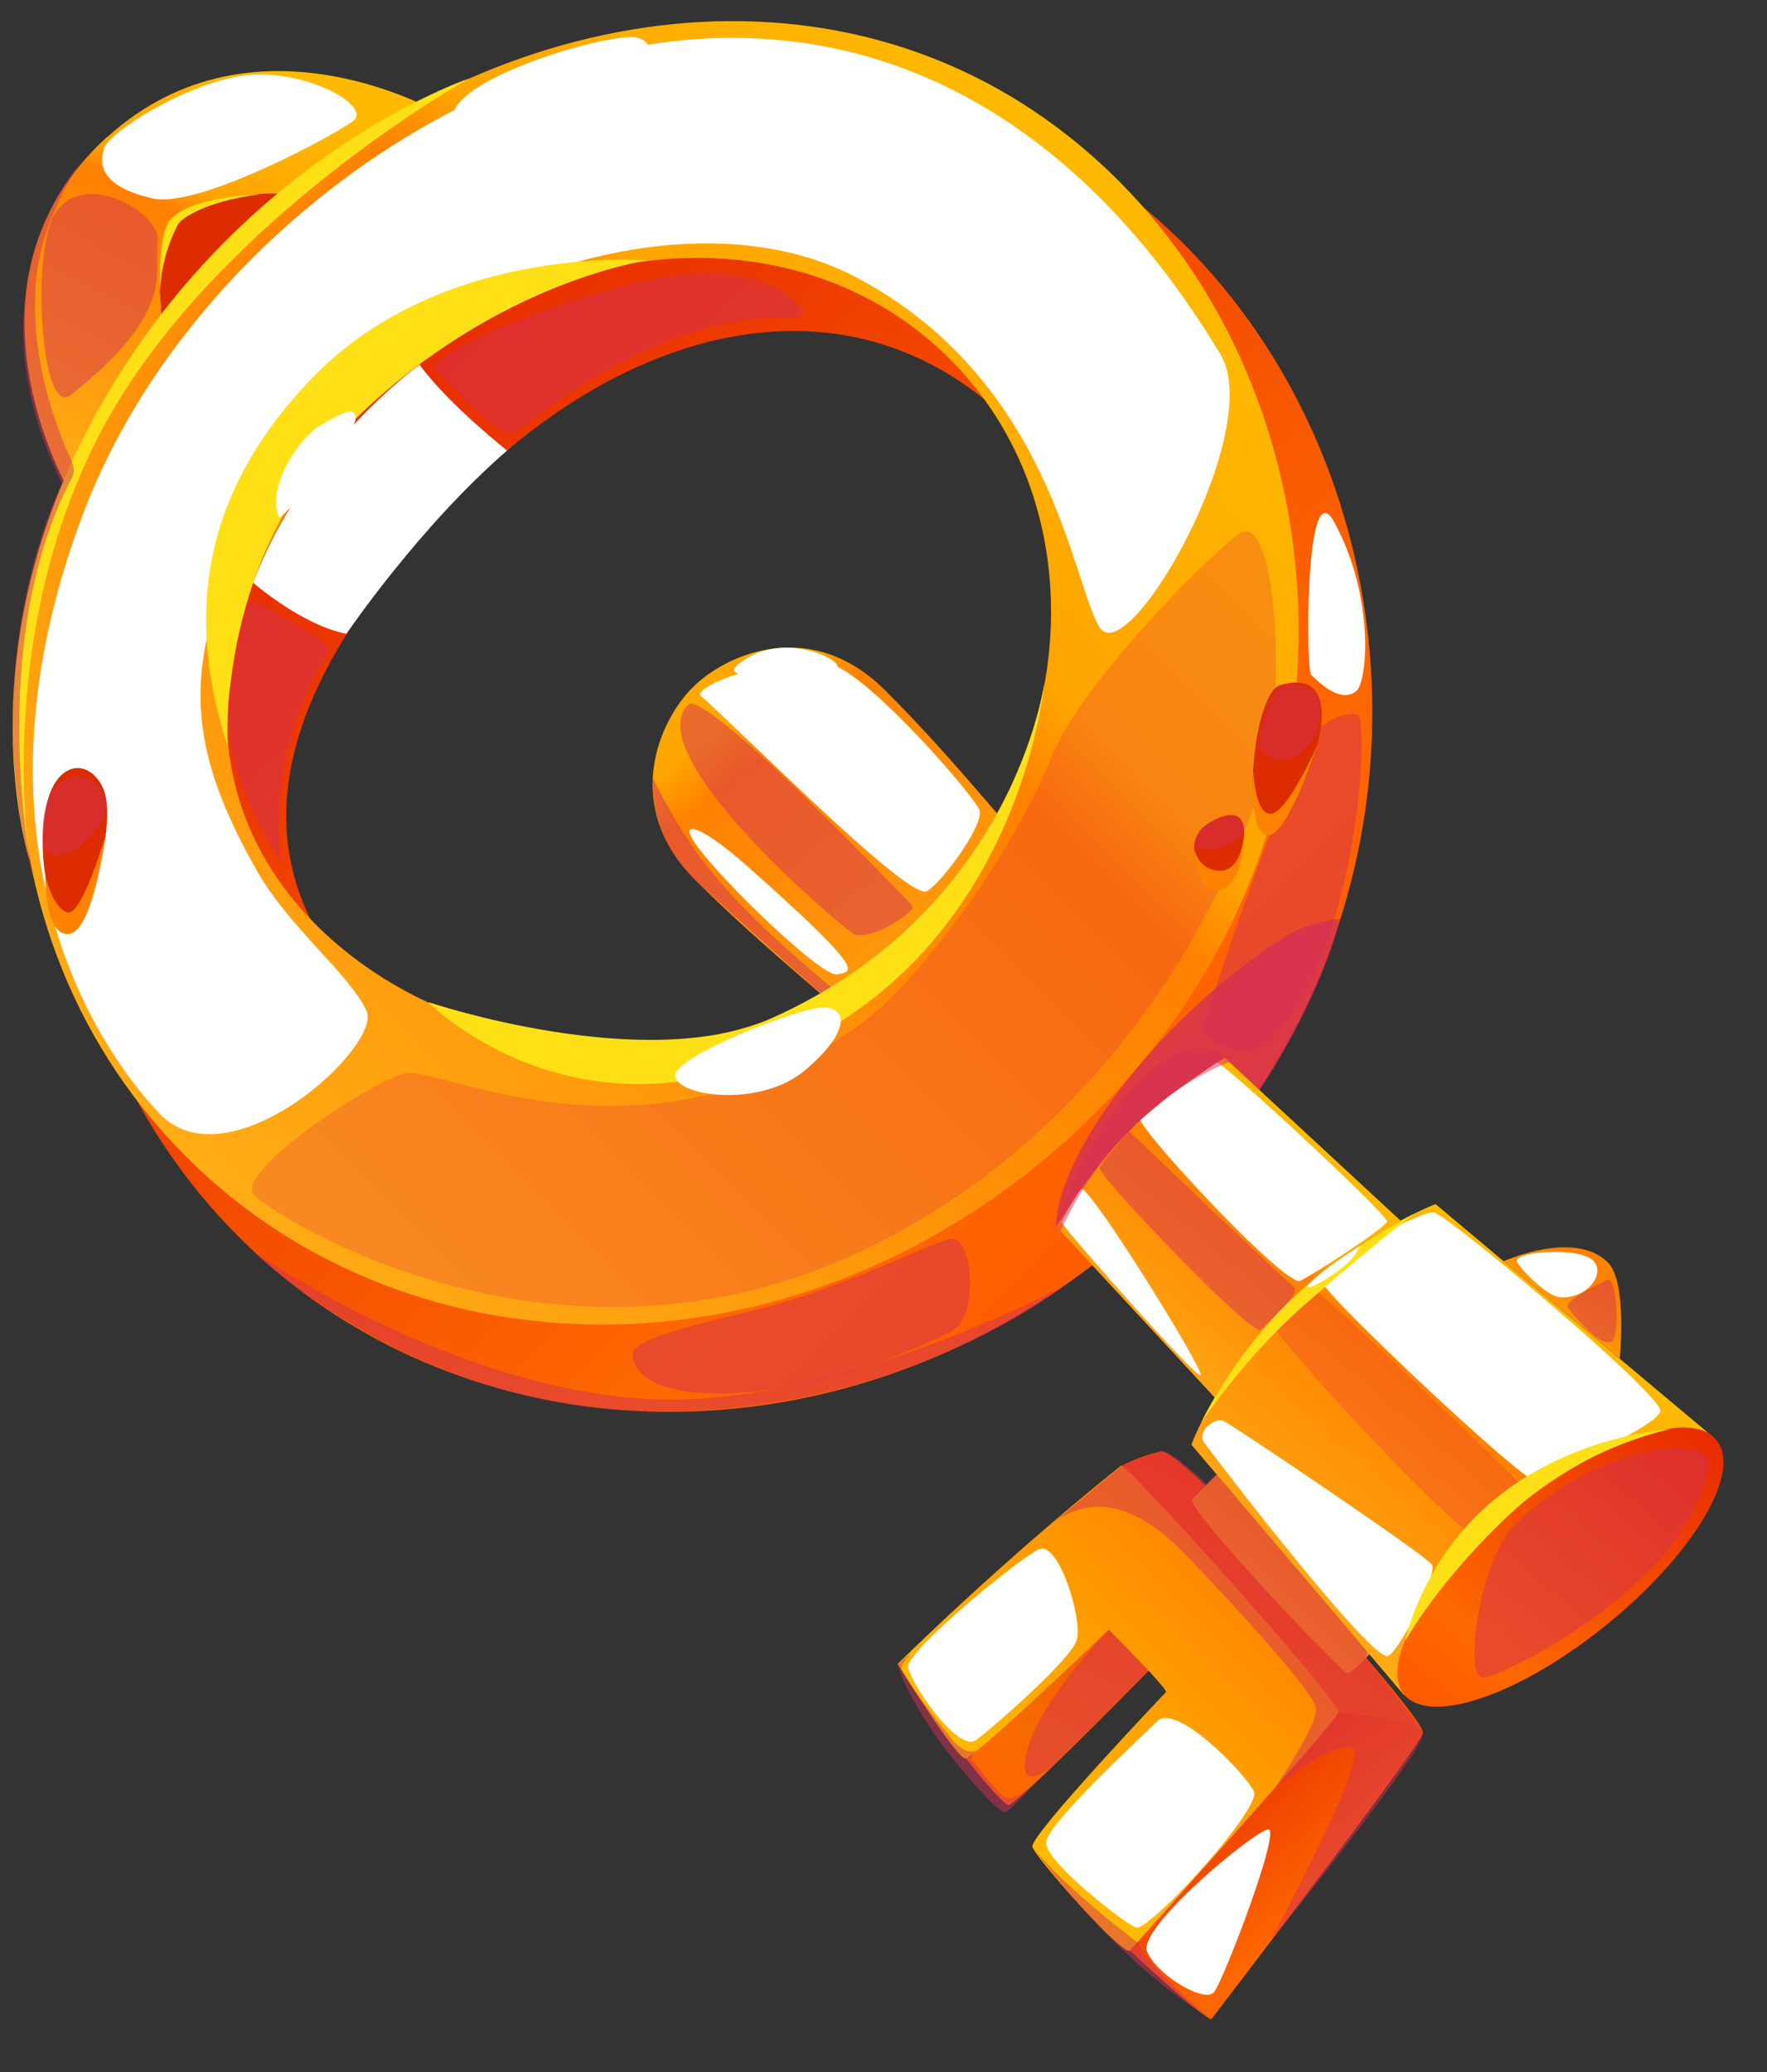 <svg width="29" height="34" viewBox="0 0 29 34" fill="none" xmlns="http://www.w3.org/2000/svg">
<rect x="0" y="0" width="29" height="34" fill="#333333" stroke="none"/>
<path d="M11.367 11.281C10.796 11.852 10.21 13.245 11.415 14.444C12.62 15.649 13.825 16.553 14.588 17.322L15.922 15.837L17.407 14.504C16.638 13.734 15.734 12.529 14.529 11.33C13.325 10.125 11.937 10.711 11.367 11.281Z" fill="url(#paint0_linear_192_3765)"/>
<g style="mix-blend-mode:multiply" opacity="0.5">
<path d="M10.716 12.771C10.716 12.771 10.629 13.707 11.415 14.444C12.012 15.004 13.9 16.682 13.9 16.682L14.314 16.725C14.314 16.725 12.582 15.45 11.598 14.207C11.114 13.6 10.716 12.771 10.716 12.771Z" fill="#D42F55"/>
</g>
<path d="M2.029 6.188L6.036 2.18C6.036 2.18 3.642 1.772 2.523 2.842C1.362 3.95 2.029 6.188 2.029 6.188Z" fill="#DC2C00"/>
<path d="M1.759 2.245C-0.882 4.649 1.146 8.076 1.146 8.076L3.11 6.112C2.545 5.601 2.437 4.348 2.954 3.622C3.696 3.116 5.019 2.944 5.605 3.622L7.316 1.911C7.316 1.911 4.207 0.029 1.759 2.25V2.245Z" fill="url(#paint1_linear_192_3765)"/>
<path d="M4.535 4.945C0.576 8.904 -0.182 15.213 3.158 19.441C6.918 24.201 14.303 24.54 19.209 19.64C24.114 14.74 23.291 6.978 18.59 3.256C14.411 -0.057 8.494 0.986 4.535 4.95V4.945ZM16.094 16.531C13.12 19.506 8.117 18.806 5.767 16.085C3.583 13.551 5.014 10.652 7.639 8.022C10.269 5.391 13.728 4.455 16.304 6.677C19.074 9.07 19.069 13.556 16.094 16.531Z" fill="url(#paint2_linear_192_3765)"/>
<path d="M3.777 4.004C-0.128 7.909 -0.908 14.078 2.34 18.177C5.987 22.781 13.2 23.045 18.02 18.22C22.839 13.4 22.102 5.843 17.541 2.239C13.48 -0.972 7.676 0.093 3.771 3.998L3.777 4.004ZM15.002 15.224C12.082 18.145 7.192 17.515 4.912 14.88C2.787 12.421 3.664 9.027 6.229 6.462C8.795 3.896 12.781 3.455 15.282 5.606C17.971 7.919 17.928 12.298 15.008 15.224H15.002Z" fill="url(#paint3_linear_192_3765)"/>
<g style="mix-blend-mode:soft-light">
<path d="M6.014 16.585C6.283 17.172 3.755 19.463 2.62 18.274C1.523 17.123 -0.656 13.745 1.372 8.409C2.975 4.187 7.671 0.583 12.076 0.621C16.815 0.658 19.284 4.601 20.026 5.806C20.79 7.048 18.504 11.05 18.041 10.287C17.59 9.533 17.251 6.236 14.045 4.547C11.258 3.079 6.627 4.687 4.772 7.549C2.884 10.459 2.921 11.997 4.207 14.272C4.739 15.219 5.729 15.972 6.014 16.585Z" fill="white"/>
</g>
<g style="mix-blend-mode:multiply" opacity="0.2">
<path d="M6.622 17.613C5.767 17.925 3.895 19.259 4.159 19.592C4.428 19.926 9.242 23.035 14.427 20.388C18.719 18.194 20.349 14.095 20.736 12.734C21.118 11.395 20.952 8.28 20.317 8.77C19.682 9.259 17.692 11.287 17.235 12.471C16.772 13.665 15.234 16.069 13.959 16.924C10.414 19.313 7.122 17.435 6.622 17.618V17.613Z" fill="#DA0553"/>
</g>
<path d="M0.485 14.111C0.485 14.111 -0.193 9.873 2.072 6.376C4.051 3.316 7.698 1.288 7.698 1.288C7.698 1.288 3.793 2.6 1.48 6.968C-0.585 10.862 0.485 14.111 0.485 14.111Z" fill="#FFE016"/>
<path d="M7.037 16.451C7.037 16.451 9.435 18.904 13.066 17.166C16.794 15.386 17.143 11.185 17.143 11.185C17.143 11.185 16.659 14.934 12.647 16.715C10.57 17.634 7.037 16.446 7.037 16.446V16.451Z" fill="#FFE016"/>
<path d="M10.635 4.273C10.635 4.273 7.305 3.983 5.164 6.161C3.024 8.34 3.185 10.54 3.739 12.255C3.739 12.255 3.519 9.125 5.837 6.871C8.161 4.612 10.629 4.273 10.629 4.273H10.635Z" fill="#FFE016"/>
<path d="M7.472 1.783C7.117 2.498 10.274 2.482 10.517 2.175C10.758 1.869 10.952 0.648 10.409 0.61C9.871 0.572 7.752 1.212 7.472 1.783Z" fill="white"/>
<path d="M11.081 17.656C11.124 17.995 12.485 18.183 13.222 17.554C13.959 16.924 13.905 16.543 13.523 16.532C13.141 16.516 11.043 17.339 11.081 17.661V17.656Z" fill="white"/>
<g style="mix-blend-mode:soft-light">
<path d="M4.153 9.561C4.153 9.561 4.955 10.26 5.686 10.4C5.686 10.4 6.875 8.646 8.322 7.393C8.322 7.393 7.354 6.629 6.886 5.984C6.886 5.984 4.982 7.345 4.153 9.566V9.561Z" fill="white"/>
</g>
<path d="M4.578 8.479C4.368 8.001 4.906 7.183 5.261 6.979C5.616 6.774 5.837 6.651 5.837 6.871C5.837 7.092 4.621 8.582 4.573 8.479H4.578Z" fill="white"/>
<g style="mix-blend-mode:multiply" opacity="0.5">
<path d="M4.213 9.884C4.438 10.002 5.482 10.534 5.385 10.701C5.294 10.863 4.395 12.17 4.611 14.154C4.611 14.154 3.524 12.595 3.777 11.271C4.03 9.97 4.024 9.792 4.207 9.889L4.213 9.884Z" fill="#D42F55"/>
</g>
<g style="mix-blend-mode:multiply" opacity="0.5">
<path d="M7.155 6.059C7.316 6.231 8.188 7.221 8.44 7.097C8.699 6.973 10.689 5.128 13.039 5.214C13.47 5.231 12.749 4.3 11.141 4.515C9.57 4.725 6.913 5.806 7.149 6.059H7.155Z" fill="#D42F55"/>
</g>
<g style="mix-blend-mode:soft-light">
<path d="M1.706 2.449C1.544 2.939 2.066 3.159 2.507 3.256C3.255 3.428 5.562 2.186 5.81 1.971C6.057 1.756 5.186 1.207 4.218 1.223C3.266 1.239 1.802 2.137 1.7 2.444L1.706 2.449Z" fill="white"/>
</g>
<g style="mix-blend-mode:multiply" opacity="0.5">
<path d="M0.894 3.514C0.512 4.171 0.673 6.86 1.157 6.484C2.905 5.112 2.524 4.456 2.588 3.966C2.647 3.477 1.346 2.751 0.894 3.52V3.514Z" fill="#D42F55"/>
</g>
<path d="M2.792 3.606C2.54 3.918 2.647 5.139 2.647 5.139C2.647 5.139 2.513 4.472 2.922 3.681C2.959 3.606 3.32 3.31 4.272 3.187C4.272 3.187 3.11 3.219 2.792 3.611V3.606Z" fill="#FFE016"/>
<g style="mix-blend-mode:multiply" opacity="0.5">
<path d="M1.335 2.659C1.335 2.659 -0.58 4.687 1.017 7.93C1.017 7.93 -0.424 10.77 0.544 14.417C0.544 14.417 -0.274 10.587 1.189 7.823C1.259 7.688 1.141 7.484 1.087 7.365C0.883 6.881 0.501 5.838 0.587 4.66C0.662 3.579 1.329 2.664 1.329 2.664L1.335 2.659Z" fill="#D42F55"/>
</g>
<path d="M2.835 1.998C2.814 2.138 4.148 1.901 4.18 1.772C4.255 1.417 3.992 1.207 3.621 1.325C3.077 1.498 2.857 1.874 2.835 1.998Z" fill="white"/>
<g style="mix-blend-mode:multiply" opacity="0.8">
<path d="M17.331 20.124C17.369 18.833 19.166 16.59 21.059 15.391C21.511 15.105 21.989 15.084 21.989 15.084C21.688 16.321 20.532 18.521 19.074 19.753L17.326 20.124H17.331Z" fill="#D42F55"/>
</g>
<path d="M23.334 28.381C23.334 28.381 23.351 28.424 23.351 28.435C23.351 28.451 23.334 28.472 23.313 28.51C23.313 28.51 23.313 28.515 23.308 28.521C22.915 29.177 19.876 33.136 19.876 33.136C19.607 33.001 18.547 32.006 18.547 32.006L19.322 30.645L20.554 28.478L19.139 27.122C19.139 27.122 16.659 29.666 16.546 29.618C16.401 29.559 15.858 28.86 15.858 28.86L14.744 27.311L18.407 24.051C18.407 24.051 18.725 23.884 19.058 23.814C19.381 23.75 23.066 27.795 23.334 28.375V28.381Z" fill="url(#paint4_linear_192_3765)"/>
<path d="M19.558 24.605C19.601 24.912 22.006 27.424 22.108 27.456C22.21 27.488 22.909 26.654 22.909 26.654L20.209 23.954L19.558 24.611V24.605Z" fill="url(#paint5_linear_192_3765)"/>
<path d="M23.334 28.381C23.334 28.381 23.356 28.413 23.35 28.435C23.35 28.446 23.334 28.467 23.313 28.51C23.313 28.51 23.313 28.516 23.307 28.521C22.915 29.177 19.876 33.136 19.876 33.136C19.607 33.002 18.547 32.007 18.547 32.007L19.322 30.646L21.968 28.102C22.259 28.112 23.189 28.247 23.334 28.387V28.381Z" fill="url(#paint6_linear_192_3765)"/>
<path d="M21.968 28.101C21.909 28.273 18.644 31.888 18.547 32.006C18.45 32.13 16.998 30.489 16.944 30.306C16.89 30.124 19.139 27.762 19.139 27.762C19.117 27.66 18.197 26.74 18.197 26.74C18.197 26.74 16.019 28.827 15.847 28.854C15.702 28.876 14.733 27.305 14.733 27.305C14.733 27.305 16.32 25.718 18.396 24.051C18.477 23.986 22.016 27.934 21.963 28.096L21.968 28.101Z" fill="url(#paint7_linear_192_3765)"/>
<g style="mix-blend-mode:soft-light">
<path d="M18.827 32.028C19.004 32.426 19.773 32.873 19.924 32.69C20.075 32.513 21.043 29.984 20.812 30.017C20.58 30.049 18.655 31.636 18.827 32.028Z" fill="white"/>
</g>
<g style="mix-blend-mode:multiply" opacity="0.5">
<path d="M16.944 30.307C16.944 30.307 18.219 32.125 19.876 33.131C19.876 33.131 18.832 32.286 18.687 31.888C18.687 31.888 17.455 30.963 16.944 30.307Z" fill="#D42F55"/>
</g>
<g style="mix-blend-mode:soft-light">
<path d="M14.905 27.375C15.024 27.752 15.75 28.758 16.019 28.553C16.288 28.354 17.562 27.246 17.67 26.918C17.778 26.59 17.374 25.267 17.046 25.423C16.718 25.579 14.825 27.122 14.905 27.375Z" fill="white"/>
</g>
<g style="mix-blend-mode:soft-light">
<path d="M17.17 30.221C17.116 30.538 18.59 31.668 18.671 31.635C19.079 31.474 20.698 29.656 20.58 29.398C20.467 29.139 19.316 27.924 18.988 28.247C18.66 28.569 17.224 29.892 17.17 30.221Z" fill="white"/>
</g>
<g style="mix-blend-mode:multiply" opacity="0.5">
<path d="M14.949 27.111L14.739 27.316C14.739 27.316 14.723 27.456 15.132 28.139C15.551 28.849 16.396 29.747 16.482 29.742C16.568 29.736 17.009 29.236 17.009 29.236C17.009 29.236 16.654 29.591 16.487 29.483C16.326 29.381 15.982 28.913 15.944 28.87C15.906 28.827 16.095 28.655 16.095 28.655C16.095 28.655 15.928 28.924 15.594 28.505C15.272 28.096 14.75 27.429 14.793 27.348C14.836 27.262 14.944 27.111 14.944 27.111H14.949Z" fill="#D42F55"/>
</g>
<g style="mix-blend-mode:multiply" opacity="0.5">
<path d="M18.848 27.419L18.203 26.746C18.203 26.746 17.122 27.827 16.874 28.672C16.621 29.549 17.299 28.957 17.299 28.957L18.848 27.413V27.419Z" fill="#D42F55"/>
</g>
<path d="M20.107 17.355C20.107 17.355 19.192 17.898 18.536 18.554C17.88 19.21 17.337 20.125 17.337 20.125L22.834 26.063L24.351 24.374L26.04 22.857L20.102 17.36L20.107 17.355Z" fill="url(#paint8_linear_192_3765)"/>
<path d="M21.091 21.426C19.978 22.539 19.553 23.706 19.553 23.706L23.044 27.816L24.926 25.266L28.105 23.572L23.56 19.758C23.56 19.758 22.259 20.253 21.086 21.42L21.091 21.426Z" fill="url(#paint9_linear_192_3765)"/>
<path d="M28.111 23.573C28.665 24.036 27.853 25.461 26.347 26.677C24.921 27.828 23.469 28.306 23.05 27.812C22.646 27.333 23.329 26.085 24.631 24.955C25.997 23.772 27.579 23.116 28.111 23.568V23.573Z" fill="url(#paint10_linear_192_3765)"/>
<g style="mix-blend-mode:multiply" opacity="0.5">
<path d="M24.878 24.998C24.287 25.562 23.991 27.596 24.362 27.531C24.744 27.461 27.794 25.955 28.046 24.029C28.105 23.578 26.357 23.594 24.878 25.003V24.998Z" fill="#D42F55"/>
</g>
<g style="mix-blend-mode:multiply" opacity="0.5">
<path d="M17.31 24.965C17.982 24.508 18.692 24.702 19.505 25.557C20.317 26.412 21.554 27.757 21.597 28.021C21.645 28.284 20.935 29.322 20.935 29.322C20.935 29.322 21.92 28.532 22.205 28.682C22.49 28.833 20.79 31.936 20.865 31.84C20.941 31.743 23.453 28.634 23.35 28.435C23.248 28.236 22.415 27.203 22.415 27.203L22.447 27.111L19.967 24.191L19.806 24.352C19.806 24.352 19.209 23.782 19.058 23.82C18.913 23.857 18.407 24.056 18.407 24.056L17.31 24.965Z" fill="#D42F55"/>
</g>
<path d="M17.939 30.867C18.617 30.495 18.988 30.797 19.037 30.926C19.085 31.06 18.752 31.491 18.585 31.378C18.418 31.265 17.773 30.958 17.939 30.867Z" fill="white"/>
<path d="M15.551 27.994C15.648 28.365 15.922 28.403 16.094 28.252C16.266 28.101 15.433 27.537 15.551 27.994Z" fill="white"/>
<path d="M24.674 20.695C25.448 20.383 26.067 20.393 26.389 20.716C26.712 21.039 26.583 22.292 26.583 22.292L24.679 20.695H24.674Z" fill="url(#paint11_linear_192_3765)"/>
<g style="mix-blend-mode:soft-light">
<path d="M21.511 11.066C21.834 11.389 22.076 11.486 22.259 11.341C22.442 11.195 22.571 9.792 21.893 8.56C21.42 7.705 21.43 10.98 21.517 11.066H21.511Z" fill="white"/>
</g>
<g style="mix-blend-mode:multiply" opacity="0.5">
<path d="M10.382 22.244C10.468 23.158 13.125 23.099 15.616 21.846C16.078 21.615 15.971 20.238 15.589 20.329C15.207 20.415 13.776 21.168 12.351 21.507C10.925 21.846 10.36 22.034 10.382 22.249V22.244Z" fill="#D42F55"/>
</g>
<g style="mix-blend-mode:multiply" opacity="0.5">
<path d="M19.752 16.881C19.843 17.241 20.602 17.327 20.811 17.117C22.323 15.611 22.468 11.776 22.285 11.728C22.097 11.679 21.742 11.814 21.511 12.094C21.274 12.368 19.72 16.752 19.752 16.886V16.881Z" fill="#D42F55"/>
</g>
<g style="mix-blend-mode:multiply" opacity="0.5">
<path d="M4.148 20.528C4.148 20.528 7.225 22.695 10.473 22.948C13.588 23.19 17.466 21.098 17.466 21.098C17.466 21.098 14.712 23.303 10.447 23.152C6.676 23.018 4.148 20.528 4.148 20.528Z" fill="#D42F55"/>
</g>
<g style="mix-blend-mode:soft-light">
<path d="M11.511 11.427C12.302 12.132 14.938 14.805 15.218 14.622C15.497 14.439 16.197 13.471 16.067 13.267C15.815 12.863 14.389 11.244 13.738 10.937C13.088 10.631 11.302 11.244 11.506 11.432L11.511 11.427Z" fill="white"/>
</g>
<g style="mix-blend-mode:multiply" opacity="0.5">
<path d="M11.296 11.562C10.522 12.336 13.421 14.886 13.986 15.311C14.233 15.494 15.062 14.945 14.976 14.859C14.68 14.563 11.565 11.293 11.291 11.562H11.296Z" fill="#D42F55"/>
</g>
<g style="mix-blend-mode:soft-light">
<path d="M11.34 13.724C11.576 14.203 13.48 16.048 13.739 15.989C13.997 15.935 14.25 15.978 12.308 14.251C11.528 13.557 11.227 13.493 11.34 13.724Z" fill="white"/>
</g>
<g style="mix-blend-mode:soft-light">
<path d="M21.71 21.049C21.78 21.291 25.034 24.347 25.185 24.288C25.335 24.228 27.196 23.416 27.25 23.158C27.304 22.9 23.743 19.92 23.528 19.893C23.313 19.866 21.618 20.754 21.71 21.049Z" fill="white"/>
</g>
<g style="mix-blend-mode:multiply" opacity="0.2">
<path d="M20.903 21.754C20.887 21.904 24.039 25.341 24.259 25.212C24.48 25.078 25.061 24.502 24.975 24.379C24.889 24.255 21.791 21.302 21.618 21.194C21.452 21.087 20.924 21.512 20.898 21.754H20.903Z" fill="#DA0553"/>
</g>
<g style="mix-blend-mode:soft-light">
<path d="M19.758 23.664C20.01 24.013 22.565 27.337 22.791 27.171C23.023 27.004 23.593 25.821 23.501 25.675C23.415 25.53 20.247 23.395 20.086 23.319C19.924 23.244 19.639 23.508 19.758 23.664Z" fill="white"/>
</g>
<path d="M24.867 21.679C24.921 22.222 25.841 23.476 26.121 23.497C26.444 23.524 27.11 23.336 26.971 22.992C26.831 22.647 24.819 21.2 24.867 21.674V21.679Z" fill="white"/>
<g style="mix-blend-mode:soft-light">
<path d="M18.714 18.376C18.854 18.715 21.113 21.125 21.339 21.017C21.565 20.909 22.743 20.145 22.764 20.043C22.786 19.941 20.139 17.483 19.972 17.435C19.972 17.435 19.402 17.822 19.209 17.967C19.09 18.058 18.719 18.376 18.719 18.376H18.714Z" fill="white"/>
</g>
<g style="mix-blend-mode:multiply" opacity="0.5">
<path d="M18.531 18.554C18.531 18.554 18.041 19.108 18.047 19.167C18.063 19.345 20.559 21.943 20.693 21.824C20.828 21.706 21.366 21.211 21.236 21.12C21.113 21.028 18.66 18.688 18.526 18.554H18.531Z" fill="#D42F55"/>
</g>
<g style="mix-blend-mode:soft-light">
<path d="M17.423 20.06C17.595 20.312 19.618 22.609 19.704 22.566C19.79 22.523 17.918 19.5 17.751 19.511C17.708 19.511 17.423 20.054 17.423 20.054V20.06Z" fill="white"/>
</g>
<path d="M19.714 23.341C19.714 23.341 20.43 22.271 21.403 21.416C22.377 20.56 23.205 19.92 23.205 19.92C23.205 19.92 21.968 20.549 21.091 21.421C20.215 22.298 19.714 23.341 19.714 23.341Z" fill="#FFE016"/>
<g style="mix-blend-mode:soft-light">
<path d="M21.495 21.055C21.253 21.313 22.237 20.786 22.312 20.447C22.312 20.447 21.683 20.845 21.495 21.055Z" fill="white"/>
</g>
<path d="M23.065 26.907C23.065 26.907 23.356 25.503 24.641 24.514C25.927 23.524 27.428 23.449 27.428 23.449C27.428 23.449 25.997 23.712 24.808 24.82C23.614 25.928 23.071 26.913 23.071 26.913L23.065 26.907Z" fill="#FFE016"/>
<path d="M21.005 11.244C20.591 11.367 20.355 13.541 20.812 13.557C21.269 13.573 22.431 10.819 21.005 11.244Z" fill="#DC2C00"/>
<path d="M19.827 13.514C19.381 13.788 19.666 14.466 20.005 14.455C20.344 14.444 20.812 12.911 19.827 13.514Z" fill="#DC2C00"/>
<path d="M19.596 13.917C19.596 13.917 19.645 14.735 20.026 14.606C20.408 14.477 20.387 13.88 20.387 13.88C20.387 13.88 20.322 14.315 19.989 14.288C19.655 14.261 19.596 13.917 19.596 13.917Z" fill="#FF8300"/>
<path d="M20.57 12.675C20.57 12.675 20.494 13.713 20.817 13.707C21.14 13.702 21.629 12.207 21.629 12.207C21.629 12.207 21.167 13.266 20.887 13.347C20.607 13.428 20.57 12.68 20.57 12.68V12.675Z" fill="#FF8300"/>
<g style="mix-blend-mode:multiply" opacity="0.5">
<path d="M20.704 12.32C21.156 12.739 21.769 12.142 21.667 11.502C21.618 11.211 21.064 11.142 20.914 11.389C20.768 11.636 20.602 12.223 20.699 12.314L20.704 12.32Z" fill="#D42F55"/>
</g>
<g style="mix-blend-mode:multiply" opacity="0.5">
<path d="M19.628 13.75C19.499 14.116 20.419 13.896 20.414 13.573C20.403 13.25 19.747 13.417 19.628 13.75Z" fill="#D42F55"/>
</g>
<path d="M0.765 13.208C0.56 14.127 0.883 15.327 1.216 15.085C1.55 14.843 1.926 13.385 1.679 12.906C1.432 12.428 0.921 12.508 0.765 13.202V13.208Z" fill="#DC2C00"/>
<path d="M0.743 14.369C0.743 14.369 0.727 15.358 1.125 15.326C1.528 15.299 1.733 13.707 1.733 13.707C1.733 13.707 1.345 15.041 1.103 14.971C0.861 14.901 0.743 14.363 0.743 14.363V14.369Z" fill="#FF8300"/>
<g style="mix-blend-mode:multiply" opacity="0.5">
<path d="M0.7 13.723C0.711 14.471 1.792 13.68 1.749 13.164C1.706 12.648 0.678 12.384 0.7 13.723Z" fill="#D42F55"/>
</g>
<g style="mix-blend-mode:multiply" opacity="0.5">
<path d="M20.182 17.424C20.182 17.424 18.391 18.043 17.407 20.2L17.331 20.125C17.331 20.125 17.74 18.71 18.714 17.742C19.634 16.822 20.102 17.355 20.102 17.355L20.177 17.424H20.182Z" fill="#D42F55"/>
</g>
<path d="M12.092 10.921C11.732 11.239 13.738 11.077 13.744 10.932C13.744 10.787 12.765 10.335 12.092 10.921Z" fill="white"/>
<g style="mix-blend-mode:soft-light">
<path d="M25.604 21.287C26.115 21.314 26.411 20.797 26.067 20.63C25.723 20.464 24.808 20.555 24.9 20.711C24.991 20.867 25.4 21.276 25.604 21.287Z" fill="white"/>
</g>
<g style="mix-blend-mode:multiply" opacity="0.5">
<path d="M25.739 21.464C25.992 21.786 26.293 22.093 26.449 22.012C26.599 21.937 26.529 20.931 26.379 21.001C26.234 21.071 25.647 21.34 25.739 21.464Z" fill="#D42F55"/>
</g>
<defs>
<linearGradient id="paint0_linear_192_3765" x1="17.143" y1="17.822" x2="9.951" y2="9.093" gradientUnits="userSpaceOnUse">
<stop stop-color="#FFAC15"/>
<stop offset="0.63" stop-color="#FF8100"/>
<stop offset="0.7" stop-color="#FFA400"/>
<stop offset="1" stop-color="#FFBA00"/>
</linearGradient>
<linearGradient id="paint1_linear_192_3765" x1="1.4" y1="7.861" x2="4.705" y2="1.406" gradientUnits="userSpaceOnUse">
<stop stop-color="#FFAC15"/>
<stop offset="0.63" stop-color="#FF8100"/>
<stop offset="0.7" stop-color="#FFA400"/>
<stop offset="1" stop-color="#FFBA00"/>
</linearGradient>
<linearGradient id="paint2_linear_192_3765" x1="19.794" y1="20.29" x2="5.797" y2="6.294" gradientUnits="userSpaceOnUse">
<stop stop-color="#FF5900"/>
<stop offset="0.23" stop-color="#FE6800"/>
<stop offset="1" stop-color="#E82C00"/>
</linearGradient>
<linearGradient id="paint3_linear_192_3765" x1="3.028" y1="18.974" x2="18.687" y2="3.316" gradientUnits="userSpaceOnUse">
<stop stop-color="#FFAC15"/>
<stop offset="0.63" stop-color="#FF8100"/>
<stop offset="0.7" stop-color="#FFA400"/>
<stop offset="1" stop-color="#FFBA00"/>
</linearGradient>
<linearGradient id="paint4_linear_192_3765" x1="17.192" y1="31.929" x2="20.562" y2="24.505" gradientUnits="userSpaceOnUse">
<stop stop-color="#FF5900"/>
<stop offset="0.23" stop-color="#FE6800"/>
<stop offset="0.39" stop-color="#F66A00"/>
<stop offset="1" stop-color="#F63F00"/>
</linearGradient>
<linearGradient id="paint5_linear_192_3765" x1="19.984" y1="26.954" x2="22.319" y2="24.475" gradientUnits="userSpaceOnUse">
<stop stop-color="#FFAC15"/>
<stop offset="0.63" stop-color="#FF8100"/>
<stop offset="0.7" stop-color="#FFA400"/>
<stop offset="1" stop-color="#FFBA00"/>
</linearGradient>
<linearGradient id="paint6_linear_192_3765" x1="22.426" y1="32.021" x2="19.691" y2="28.7" gradientUnits="userSpaceOnUse">
<stop stop-color="#FF5900"/>
<stop offset="0.23" stop-color="#FE6800"/>
<stop offset="1" stop-color="#E82C00"/>
</linearGradient>
<linearGradient id="paint7_linear_192_3765" x1="16.702" y1="29.59" x2="20.665" y2="25.543" gradientUnits="userSpaceOnUse">
<stop stop-color="#FFBA00"/>
<stop offset="1" stop-color="#FF8100"/>
</linearGradient>
<linearGradient id="paint8_linear_192_3765" x1="19.847" y1="23.539" x2="23" y2="19.838" gradientUnits="userSpaceOnUse">
<stop stop-color="#FFAC15"/>
<stop offset="0.63" stop-color="#FF8100"/>
<stop offset="0.7" stop-color="#FFA400"/>
<stop offset="1" stop-color="#FFBA00"/>
</linearGradient>
<linearGradient id="paint9_linear_192_3765" x1="21.296" y1="26.349" x2="25.518" y2="21.39" gradientUnits="userSpaceOnUse">
<stop stop-color="#FFAC15"/>
<stop offset="0.63" stop-color="#FF8100"/>
<stop offset="0.7" stop-color="#FFA400"/>
<stop offset="1" stop-color="#FFBA00"/>
</linearGradient>
<linearGradient id="paint10_linear_192_3765" x1="23.476" y1="28.21" x2="27.702" y2="23.247" gradientUnits="userSpaceOnUse">
<stop stop-color="#FF5900"/>
<stop offset="0.23" stop-color="#FE6800"/>
<stop offset="1" stop-color="#E82C00"/>
</linearGradient>
<linearGradient id="paint11_linear_192_3765" x1="24.776" y1="22.497" x2="26.115" y2="20.884" gradientUnits="userSpaceOnUse">
<stop stop-color="#FFBA00"/>
<stop offset="1" stop-color="#FF8100"/>
</linearGradient>
</defs>
</svg>
